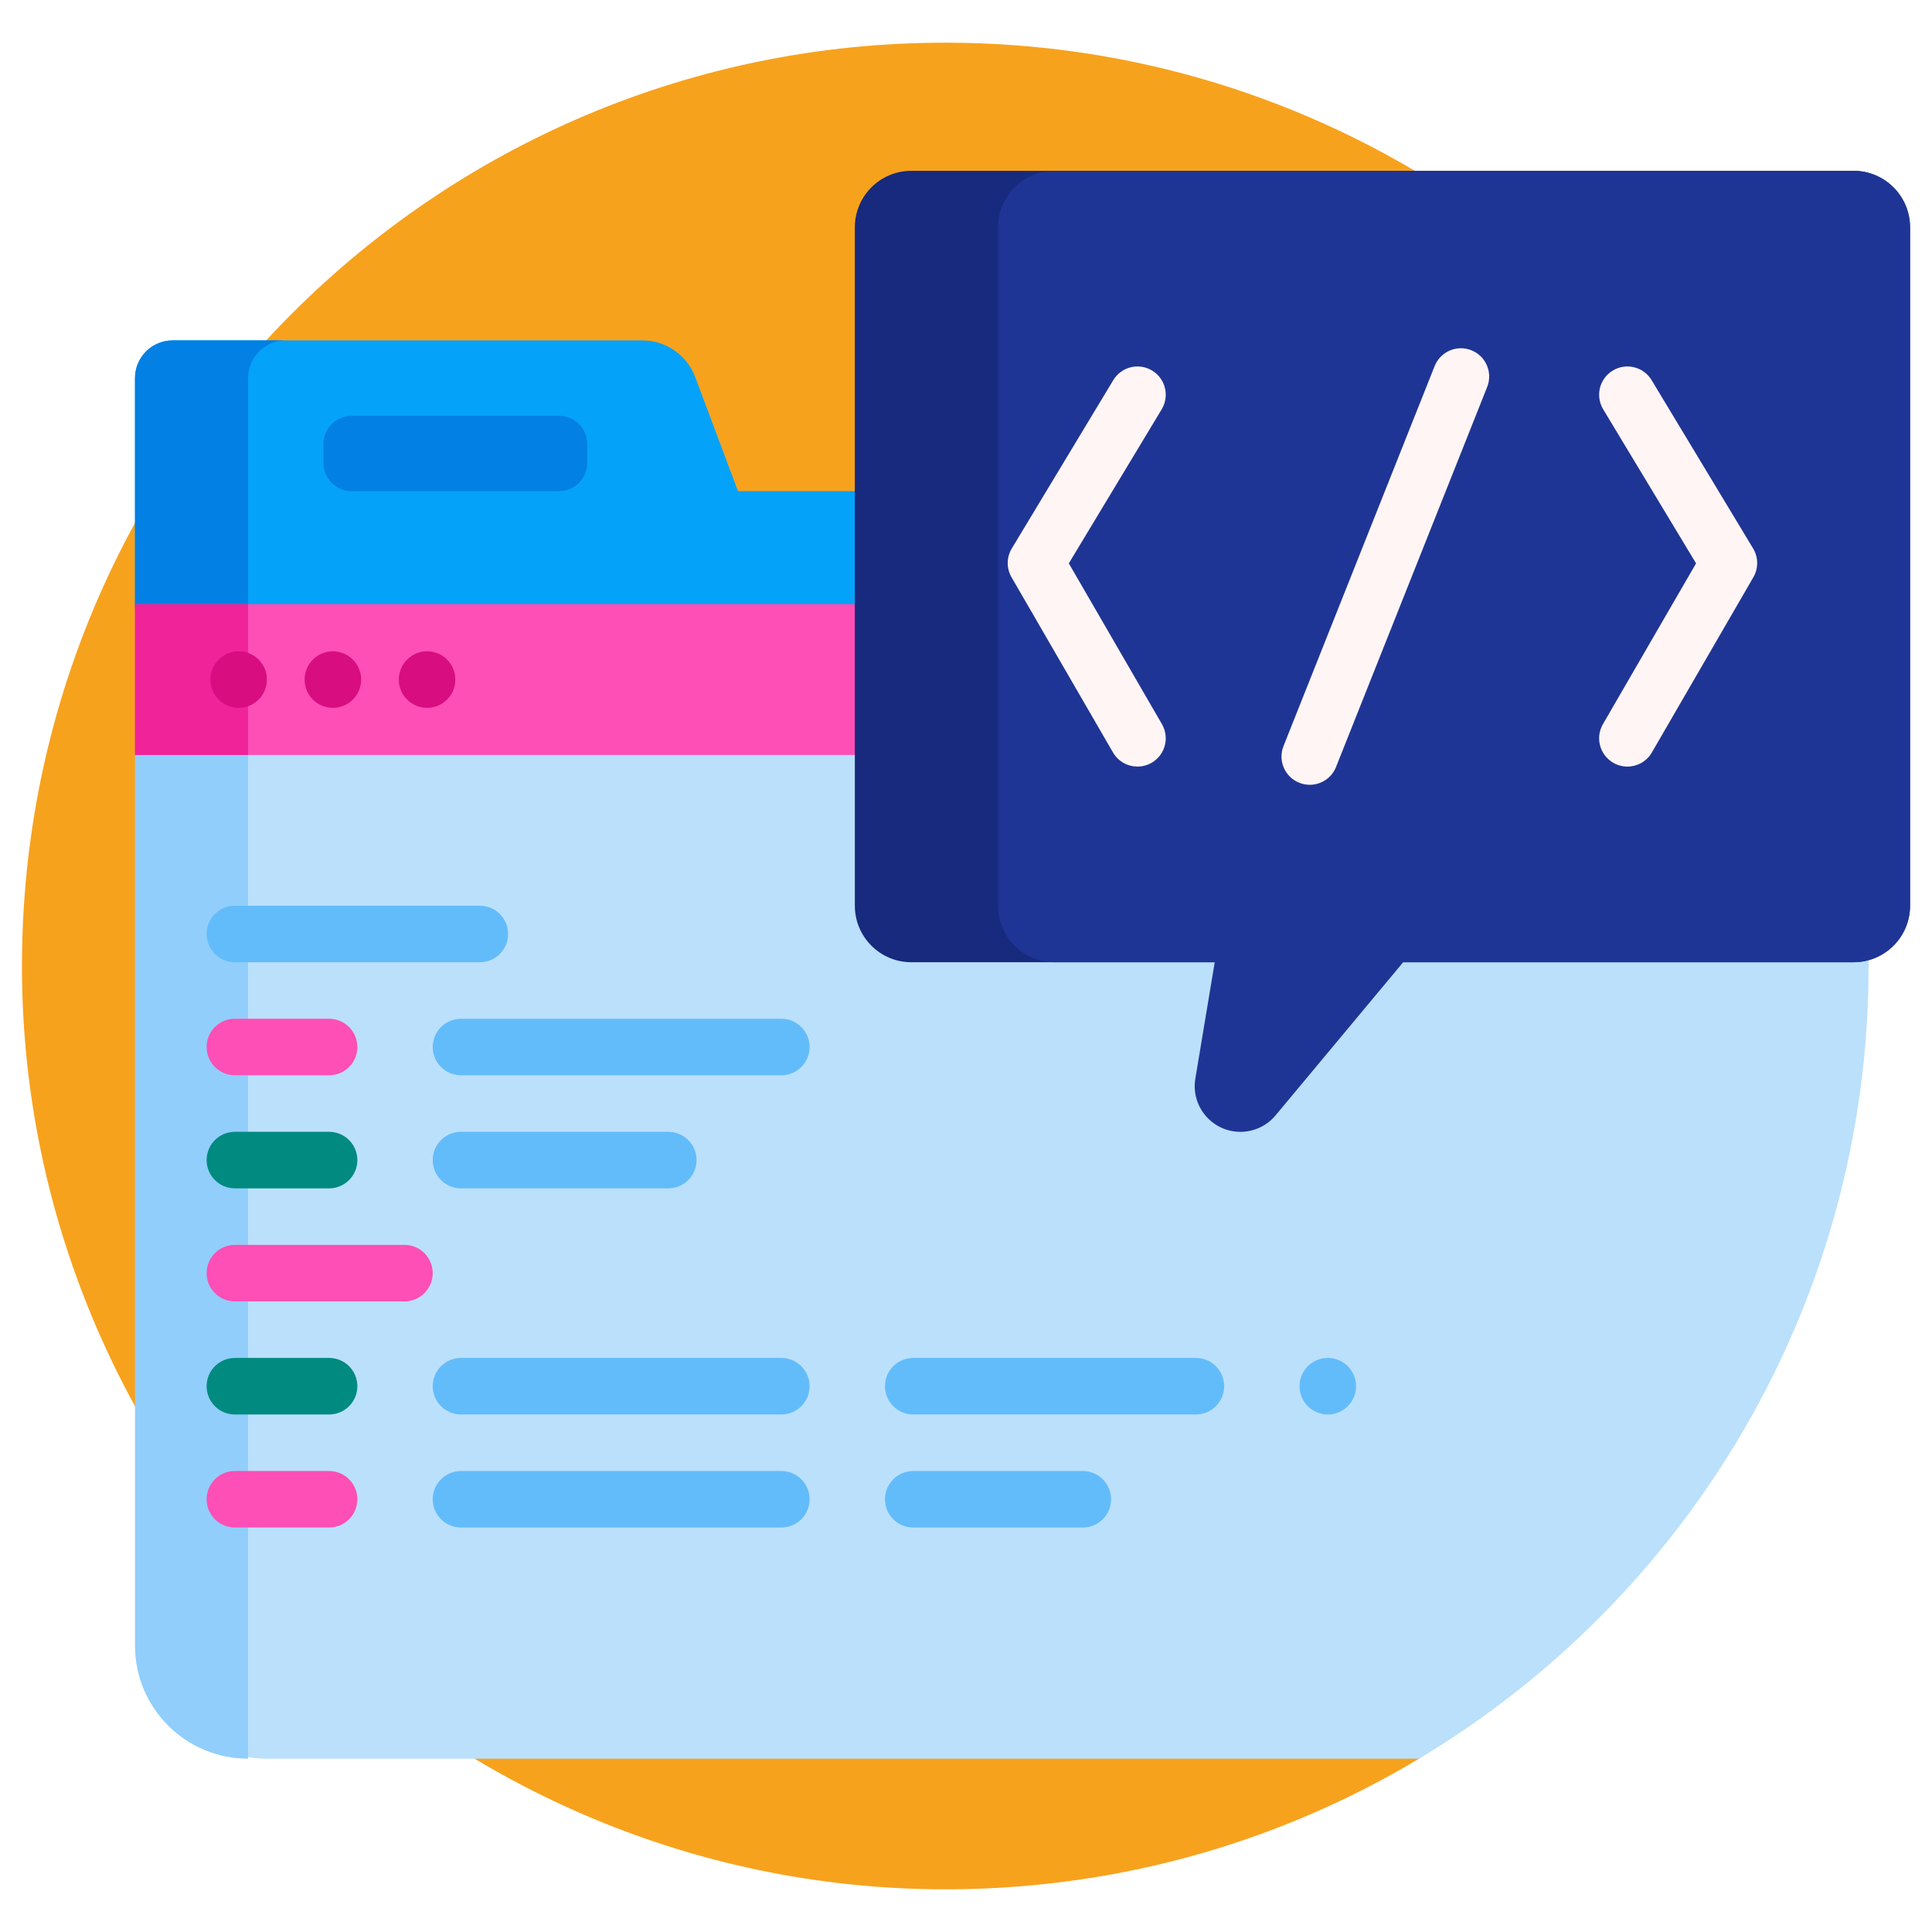 <?xml version="1.0" encoding="iso-8859-1"?>
<!-- Generator: Adobe Illustrator 19.0.0, SVG Export Plug-In . SVG Version: 6.00 Build 0)  -->
<svg version="1.1" id="Layer_1" xmlns="http://www.w3.org/2000/svg" xmlns:xlink="http://www.w3.org/1999/xlink" x="0px" y="0px"
	 viewBox="0 0 864 864" style="enable-background:new 0 0 864 864;" xml:space="preserve">
<g>
	<g>
		<defs>
			<rect id="SVGID_1_" x="9.816" y="18.611" width="844.369" height="826.778"/>
		</defs>
		<clipPath id="SVGID_2_">
			<use xlink:href="#SVGID_1_"  style="overflow:visible;"/>
		</clipPath>
		<path style="clip-path:url(#SVGID_2_);fill:#F7A21D;" d="M635.095,786.191c-60.847,36.565-131.897,57.892-207.871,58.699
			C199.014,847.322,9.816,660.228,9.816,432c0-228.048,184.868-412.916,412.916-412.916c168.043,0,312.636,100.383,377.099,244.454
			c-162.339,41.726-279.042,157.229-279.042,293.181c0,83.342,43.848,158.996,115.193,214.683
			C640.937,775.264,640.489,782.952,635.095,786.191L635.095,786.191z M635.095,786.191"/>
	</g>
	<path style="fill:#BBE0FB;" d="M835.648,432c0,150.588-80.62,282.358-201.05,354.492H119.364
		c-27.924,0-50.557-22.642-50.557-50.565V338.598c0-31.875,25.837-57.72,57.721-57.72h680.588
		C825.531,327.683,835.648,378.66,835.648,432L835.648,432z M835.648,432"/>
	<path style="fill:#91CEFB;" d="M110.938,786.492c-27.924,0-50.565-22.642-50.565-50.565V336.778
		c0-13.965,11.322-25.278,25.287-25.278c13.958,0,25.278,11.313,25.278,25.278V786.492z M110.938,786.492"/>
	<path style="fill:#63BCFA;" d="M214.586,430.316H105.038c-6.984,0-12.635-5.66-12.635-12.644c0-6.981,5.651-12.635,12.635-12.635
		h109.548c6.984,0,12.644,5.653,12.644,12.635C227.23,424.656,221.57,430.316,214.586,430.316L214.586,430.316z M349.412,455.594
		H206.16c-6.984,0-12.644,5.662-12.644,12.644c0,6.975,5.66,12.637,12.644,12.637h143.252c6.984,0,12.644-5.662,12.644-12.637
		C362.056,461.256,356.396,455.594,349.412,455.594L349.412,455.594z M349.412,607.275H206.16c-6.984,0-12.644,5.66-12.644,12.643
		c0,6.984,5.66,12.644,12.644,12.644h143.252c6.984,0,12.644-5.66,12.644-12.644C362.056,612.935,356.396,607.275,349.412,607.275
		L349.412,607.275z M349.412,657.84H206.16c-6.984,0-12.644,5.66-12.644,12.644c0,6.975,5.66,12.635,12.644,12.635h143.252
		c6.984,0,12.644-5.66,12.644-12.635C362.056,663.5,356.396,657.84,349.412,657.84L349.412,657.84z M534.806,607.275h-126.4
		c-6.984,0-12.644,5.66-12.644,12.643c0,6.984,5.66,12.644,12.644,12.644h126.4c6.984,0,12.644-5.66,12.644-12.644
		C547.45,612.935,541.79,607.275,534.806,607.275L534.806,607.275z M593.798,607.275c-6.984,0-12.644,5.66-12.644,12.643
		c0,6.984,5.66,12.644,12.644,12.644c6.975,0,12.635-5.66,12.635-12.644C606.433,612.935,600.773,607.275,593.798,607.275
		L593.798,607.275z M484.25,657.84h-75.844c-6.984,0-12.644,5.66-12.644,12.644c0,6.975,5.66,12.635,12.644,12.635h75.844
		c6.975,0,12.635-5.66,12.635-12.635C496.884,663.5,491.225,657.84,484.25,657.84L484.25,657.84z M206.16,531.44h92.696
		c6.984,0,12.644-5.662,12.644-12.644c0-6.984-5.66-12.644-12.644-12.644H206.16c-6.984,0-12.644,5.66-12.644,12.644
		C193.516,525.778,199.176,531.44,206.16,531.44L206.16,531.44z M206.16,531.44"/>
	<path style="fill:#05A2F9;" d="M818.787,219.646c9.312,0,16.861,7.54,16.861,16.852v33.704c0,18.622-15.091,33.713-33.713,33.713
		H94.085c-18.622,0-33.713-15.091-33.713-33.713V169.08c0-9.303,7.551-16.852,16.861-16.852h210.002
		c10.539,0,19.97,6.535,23.673,16.406l19.128,51.012H818.787z M818.787,219.646"/>
	<path style="fill:#0280E3;" d="M144.642,303.915H94.085c-18.622,0-33.713-15.091-33.713-33.713V169.08
		c0-9.303,7.551-16.852,16.861-16.852h50.557c-9.31,0-16.852,7.549-16.852,16.852v101.122
		C110.938,288.824,126.031,303.915,144.642,303.915L144.642,303.915z M262.618,207.002v-8.426c0-6.984-5.66-12.635-12.635-12.635
		h-92.698c-6.981,0-12.644,5.651-12.644,12.635v8.426c0,6.984,5.662,12.644,12.644,12.644h92.698
		C256.958,219.646,262.618,213.986,262.618,207.002L262.618,207.002z M262.618,207.002"/>
	<path style="fill:#008A80;" d="M159.812,619.918c0,6.984-5.66,12.644-12.635,12.644h-42.139c-6.984,0-12.635-5.66-12.635-12.644
		c0-6.984,5.651-12.643,12.635-12.643h42.139C154.152,607.275,159.812,612.935,159.812,619.918L159.812,619.918z M105.038,531.44
		h42.139c6.975,0,12.635-5.662,12.635-12.644c0-6.984-5.66-12.644-12.635-12.644h-42.139c-6.984,0-12.635,5.66-12.635,12.644
		C92.403,525.778,98.054,531.44,105.038,531.44L105.038,531.44z M105.038,531.44"/>
	<path style="fill:#FD4FB6;" d="M92.403,468.237c0-6.981,5.651-12.644,12.635-12.644h42.139c6.975,0,12.635,5.662,12.635,12.644
		c0,6.975-5.66,12.637-12.635,12.637h-42.139C98.054,480.874,92.403,475.212,92.403,468.237L92.403,468.237z M147.177,657.84
		h-42.139c-6.984,0-12.635,5.66-12.635,12.644c0,6.975,5.651,12.635,12.635,12.635h42.139c6.975,0,12.635-5.66,12.635-12.635
		C159.812,663.5,154.152,657.84,147.177,657.84L147.177,657.84z M180.882,556.718h-75.844c-6.984,0-12.635,5.66-12.635,12.644
		c0,6.975,5.651,12.635,12.635,12.635h75.844c6.984,0,12.635-5.66,12.635-12.635C193.516,562.378,187.865,556.718,180.882,556.718
		L180.882,556.718z M180.882,556.718"/>
	<rect x="60.372" y="270.202" style="fill:#FD4FB6;" width="775.276" height="67.418"/>
	<rect x="60.372" y="270.202" style="fill:#F02399;" width="50.565" height="67.418"/>
	<path style="fill:#D80D80;" d="M119.364,303.915c0,6.975-5.66,12.635-12.644,12.635c-6.975,0-12.635-5.66-12.635-12.635
		c0-6.984,5.66-12.644,12.635-12.644C113.704,291.272,119.364,296.932,119.364,303.915L119.364,303.915z M148.859,291.272
		c-6.981,0-12.644,5.66-12.644,12.644c0,6.975,5.662,12.635,12.644,12.635c6.984,0,12.635-5.66,12.635-12.635
		C161.494,296.932,155.843,291.272,148.859,291.272L148.859,291.272z M190.992,291.272c-6.984,0-12.637,5.66-12.637,12.644
		c0,6.975,5.653,12.635,12.637,12.635c6.981,0,12.644-5.66,12.644-12.635C203.636,296.932,197.973,291.272,190.992,291.272
		L190.992,291.272z M190.992,291.272"/>
	<path style="fill:#172A7D;" d="M382.286,405.037V101.669c0-13.965,11.311-25.278,25.278-25.278h421.342
		c13.958,0,25.278,11.313,25.278,25.278v303.368c0,13.958-11.32,25.278-25.278,25.278H407.564
		C393.597,430.316,382.286,418.996,382.286,405.037L382.286,405.037z M382.286,405.037"/>
	<path style="fill:#1F3595;" d="M854.184,101.669v303.368c0,13.958-11.32,25.278-25.278,25.278H627.502L570.435,498.8
		c-3.89,4.664-9.646,7.362-15.711,7.362c-12.626,0-22.237-11.348-20.157-23.812l8.666-52.034h-71.626
		c-13.958,0-25.278-11.32-25.278-25.278V101.669c0-13.965,11.32-25.278,25.278-25.278h357.3
		C842.865,76.391,854.184,87.704,854.184,101.669L854.184,101.669z M854.184,101.669"/>
	<path style="fill:#FFF5F5;" d="M665.072,173.047l-67.589,169.949c-1.977,4.956-6.726,7.971-11.751,7.971
		c-1.555,0-3.136-0.29-4.673-0.901c-6.484-2.577-9.655-9.928-7.069-16.415l67.589-169.949c2.586-6.484,9.939-9.644,16.415-7.067
		C664.487,159.209,667.649,166.562,665.072,173.047L665.072,173.047z M784.001,245.284l-45.394-75.285
		c-3.608-5.979-11.373-7.903-17.351-4.294c-5.979,3.597-7.903,11.37-4.303,17.349l41.537,68.886l-41.649,71.894
		c-3.496,6.047-1.434,13.776,4.604,17.272c1.992,1.159,4.174,1.708,6.322,1.708c4.363,0,8.606-2.258,10.95-6.304l45.396-78.359
		C786.424,254.166,786.38,249.236,784.001,245.284L784.001,245.284z M477.979,251.94l41.53-68.886
		c3.608-5.979,1.682-13.752-4.294-17.349c-5.979-3.608-13.752-1.684-17.351,4.294l-45.394,75.285
		c-2.379,3.951-2.423,8.881-0.112,12.868l45.385,78.359c2.355,4.046,6.59,6.304,10.953,6.304c2.146,0,4.33-0.55,6.322-1.7
		c6.047-3.496,8.107-11.234,4.604-17.274L477.979,251.94z M477.979,251.94"/>
</g>
</svg>
